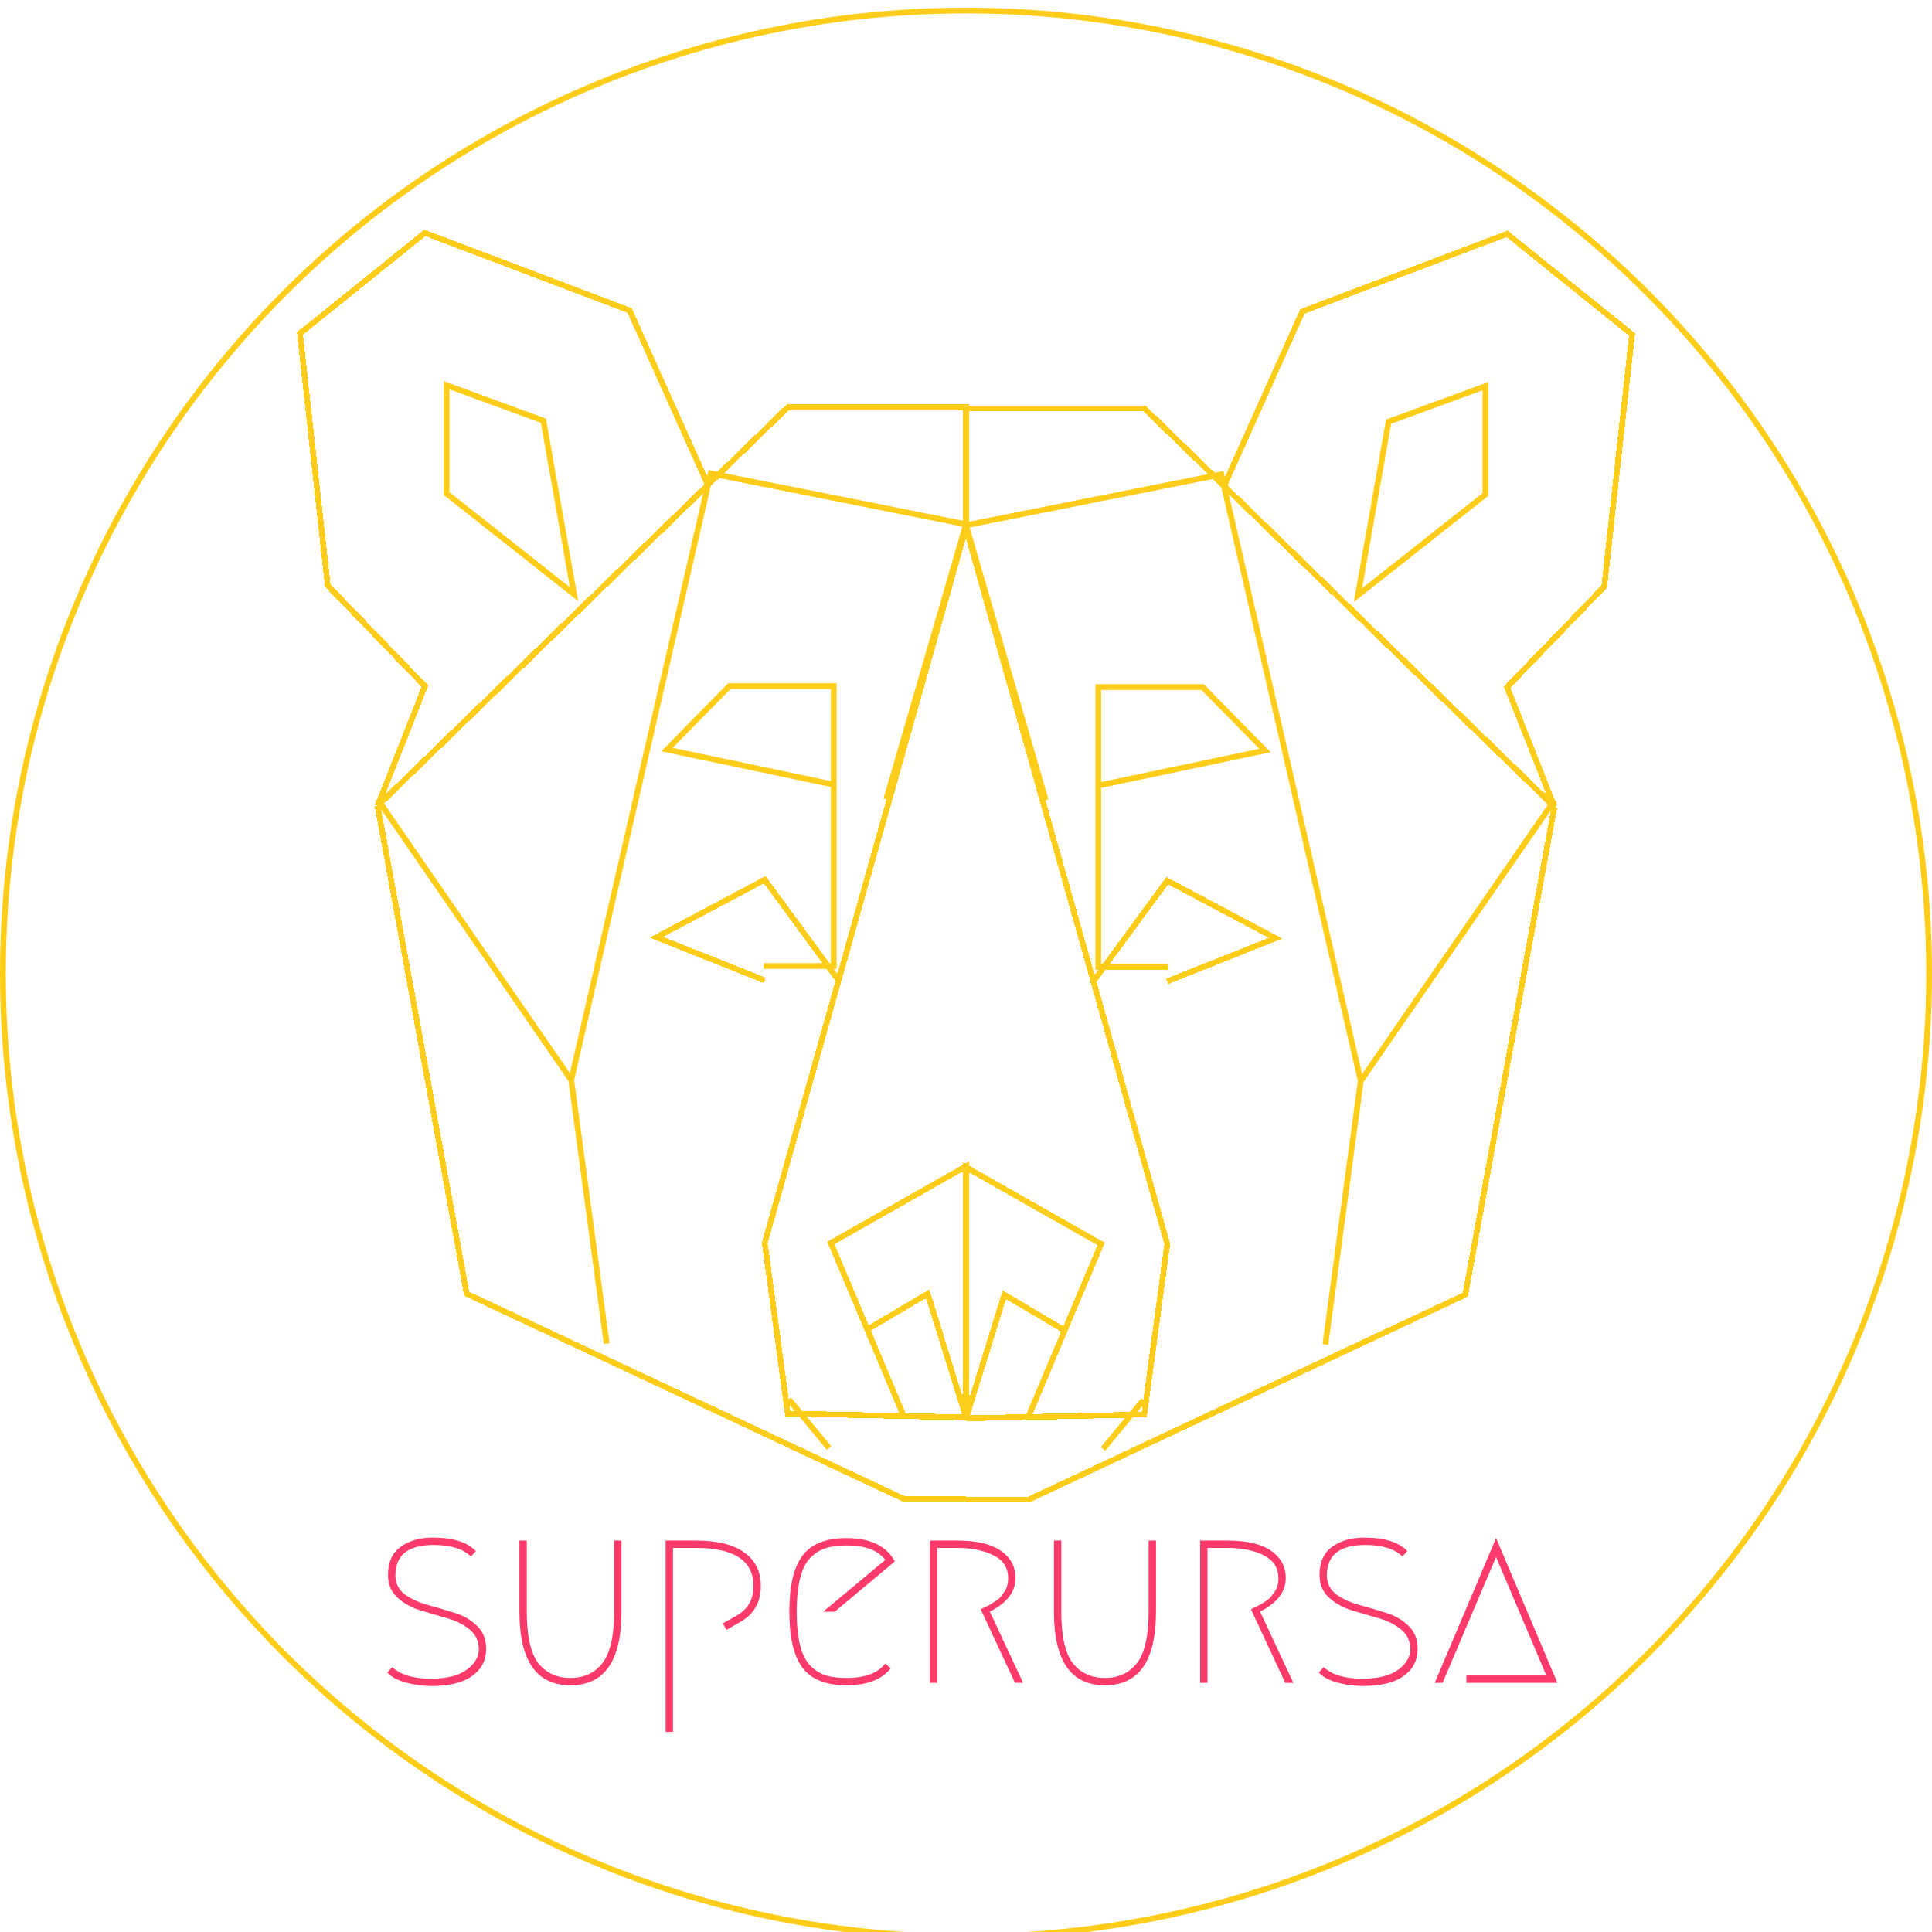 <svg width="1008" height="1008" viewBox="0 0 1008 1008" fill="none" xmlns="http://www.w3.org/2000/svg">
<g filter="url(#filter0_i_0_1)">
<circle cx="504" cy="504" r="502.5" stroke="#FECD1A" stroke-width="3"/>
</g>
<g filter="url(#filter1_dd_0_1)">
<path d="M504 731.5V600.5L433.5 640.5L452.5 685.651M504 731.5L471.5 730.801M504 731.5L484 667L452.5 685.651M471.5 730.801L411 729.5L399 640.5L437.514 503.5M471.5 730.801L452.5 685.651M197 412.5L243.5 667L471.5 774H504M197 412.5L221.692 350L171 297.5L156.5 166L221.692 113.5L328.5 154L369.332 245M197 412.5L369.332 245M369.332 245L411 204.5H504V267L437.514 503.5M437.514 503.5L399 451L342.5 481L399 503.5" stroke="#FECD1A" stroke-width="3" shape-rendering="crispEdges"/>
</g>
<path d="M398.5 504H435V409.38M435 409.38V358H380.5L348 391.066L435 409.38Z" stroke="#FECD1A" stroke-width="3"/>
<path d="M283.5 219.5L299.5 310L233 257.5V201L283.5 219.5Z" stroke="#FECD1A" stroke-width="3"/>
<path d="M197 416.972L298.033 563.465M298.033 563.465L316.5 701M298.033 563.465L370.814 247L504 273.542L462.41 416.972M411.5 730L432.5 755.5" stroke="#FECD1A" stroke-width="3"/>
<g filter="url(#filter2_dd_0_1)">
<path d="M504 732V601L574.5 641L555.5 686.151M504 732L536.5 731.301M504 732L524 667.5L555.5 686.151M536.5 731.301L597 730L609 641L570.486 504M536.5 731.301L555.5 686.151M811 413L764.5 667.5L536.5 774.5H504M811 413L786.308 350.5L837 298L851.5 166.5L786.308 114L679.5 154.5L638.668 245.5M811 413L638.668 245.5M638.668 245.5L597 205H504V267.5L570.486 504M570.486 504L609 451.5L665.5 481.5L609 504" stroke="#FECD1A" stroke-width="3" shape-rendering="crispEdges"/>
</g>
<path d="M609.5 504.5H573V409.88M573 409.88V358.5H627.5L660 391.566L573 409.88Z" stroke="#FECD1A" stroke-width="3"/>
<path d="M724.5 220L708.5 310.5L775 258V201.5L724.5 220Z" stroke="#FECD1A" stroke-width="3"/>
<path d="M811 417.472L709.967 563.965M709.967 563.965L691.5 701.5M709.967 563.965L637.186 247.5L504 274.042L545.59 417.472M596.5 730.5L575.5 756" stroke="#FECD1A" stroke-width="3"/>
<g filter="url(#filter3_d_0_1)">
<path d="M225.744 798.224C236.325 798.224 243.835 800.571 248.272 805.264L245.712 808.08C241.616 804.069 235.131 802.064 226.256 802.064C212.944 802.064 206.288 807.355 206.288 817.936C206.288 822.032 207.909 825.317 211.152 827.792C214.395 830.181 218.32 832.016 222.928 833.296C227.621 834.576 232.272 835.941 236.88 837.392C241.573 838.757 245.541 841.019 248.784 844.176C252.027 847.248 253.648 851.301 253.648 856.336C253.648 862.224 251.216 866.917 246.352 870.416C241.488 873.915 234.448 875.664 225.232 875.664C220.709 875.664 216.229 875.067 211.792 873.872C207.44 872.677 204.197 870.928 202.064 868.624L204.624 865.808C208.976 869.819 215.675 871.824 224.72 871.824C232.997 871.824 239.227 870.288 243.408 867.216C247.675 864.144 249.808 860.56 249.808 856.464C249.808 852.197 248.187 848.741 244.944 846.096C241.701 843.451 237.733 841.488 233.04 840.208C228.432 838.843 223.781 837.477 219.088 836.112C214.48 834.661 210.555 832.443 207.312 829.456C204.069 826.469 202.448 822.544 202.448 817.68C202.448 811.109 204.624 806.245 208.976 803.088C213.413 799.845 219.003 798.224 225.744 798.224ZM274.845 799.76V836.88C274.845 849.595 276.85 858.555 280.861 863.76C284.957 868.88 290.546 871.44 297.629 871.44C304.712 871.44 310.258 868.88 314.269 863.76C318.365 858.555 320.413 849.595 320.413 836.88V799.76H324.253V836.88C324.253 862.48 315.378 875.28 297.629 875.28C279.88 875.28 271.005 862.48 271.005 836.88V799.76H274.845ZM379.029 846.352L377.109 843.024L384.277 838.928C390.165 835.685 393.109 830.523 393.109 823.44C393.109 810.213 383.04 803.6 362.901 803.6H351.125V899.6H347.285V799.76H362.901C374.165 799.76 382.656 801.851 388.373 806.032C394.09 810.128 396.949 815.931 396.949 823.44C396.949 831.973 393.365 838.245 386.197 842.256L379.029 846.352ZM464.699 866.448C460.006 872.336 452.326 875.28 441.659 875.28C430.992 875.28 423.355 872.251 418.747 866.192C414.139 860.133 411.835 850.363 411.835 836.88C411.835 823.397 414.139 813.627 418.747 807.568C423.355 801.509 430.992 798.48 441.659 798.48C454.032 798.48 462.438 802.533 466.875 810.64L435.515 836.88H429.499L461.883 809.872C458.128 804.837 451.387 802.32 441.659 802.32C437.392 802.32 433.808 802.789 430.907 803.728C428.006 804.581 425.318 806.245 422.843 808.72C420.454 811.109 418.662 814.651 417.467 819.344C416.272 823.952 415.675 829.797 415.675 836.88C415.675 843.963 416.272 849.851 417.467 854.544C418.662 859.152 420.454 862.693 422.843 865.168C425.318 867.557 428.006 869.221 430.907 870.16C433.808 871.013 437.392 871.44 441.659 871.44C451.387 871.44 458.128 868.923 461.883 863.888L464.699 866.448ZM516.392 836.752L533.8 874H529.576L511.656 835.6C511.827 835.515 512.552 835.173 513.832 834.576C515.197 833.893 516.136 833.424 516.648 833.168C517.16 832.827 518.013 832.272 519.208 831.504C520.403 830.736 521.299 830.011 521.896 829.328C522.493 828.56 523.133 827.707 523.816 826.768C524.584 825.744 525.139 824.635 525.48 823.44C525.821 822.16 525.992 820.795 525.992 819.344C525.992 813.968 523.432 810 518.312 807.44C513.192 804.88 506.835 803.6 499.24 803.6H489V874H485.16V799.76H499.24C509.309 799.76 516.904 801.509 522.024 805.008C527.229 808.507 529.832 813.285 529.832 819.344C529.832 823.269 528.509 826.768 525.864 829.84C523.219 832.827 520.061 835.131 516.392 836.752ZM553.72 799.76V836.88C553.72 849.595 555.725 858.555 559.736 863.76C563.832 868.88 569.421 871.44 576.504 871.44C583.587 871.44 589.133 868.88 593.144 863.76C597.24 858.555 599.288 849.595 599.288 836.88V799.76H603.128V836.88C603.128 862.48 594.253 875.28 576.504 875.28C558.755 875.28 549.88 862.48 549.88 836.88V799.76H553.72ZM657.392 836.752L674.8 874H670.576L652.656 835.6C652.827 835.515 653.552 835.173 654.832 834.576C656.197 833.893 657.136 833.424 657.648 833.168C658.16 832.827 659.013 832.272 660.208 831.504C661.403 830.736 662.299 830.011 662.896 829.328C663.493 828.56 664.133 827.707 664.816 826.768C665.584 825.744 666.139 824.635 666.48 823.44C666.821 822.16 666.992 820.795 666.992 819.344C666.992 813.968 664.432 810 659.312 807.44C654.192 804.88 647.835 803.6 640.24 803.6H630V874H626.16V799.76H640.24C650.309 799.76 657.904 801.509 663.024 805.008C668.229 808.507 670.832 813.285 670.832 819.344C670.832 823.269 669.509 826.768 666.864 829.84C664.219 832.827 661.061 835.131 657.392 836.752ZM711.744 798.224C722.325 798.224 729.835 800.571 734.272 805.264L731.712 808.08C727.616 804.069 721.131 802.064 712.256 802.064C698.944 802.064 692.288 807.355 692.288 817.936C692.288 822.032 693.909 825.317 697.152 827.792C700.395 830.181 704.32 832.016 708.928 833.296C713.621 834.576 718.272 835.941 722.88 837.392C727.573 838.757 731.541 841.019 734.784 844.176C738.027 847.248 739.648 851.301 739.648 856.336C739.648 862.224 737.216 866.917 732.352 870.416C727.488 873.915 720.448 875.664 711.232 875.664C706.709 875.664 702.229 875.067 697.792 873.872C693.44 872.677 690.197 870.928 688.064 868.624L690.624 865.808C694.976 869.819 701.675 871.824 710.72 871.824C718.997 871.824 725.227 870.288 729.408 867.216C733.675 864.144 735.808 860.56 735.808 856.464C735.808 852.197 734.187 848.741 730.944 846.096C727.701 843.451 723.733 841.488 719.04 840.208C714.432 838.843 709.781 837.477 705.088 836.112C700.48 834.661 696.555 832.443 693.312 829.456C690.069 826.469 688.448 822.544 688.448 817.68C688.448 811.109 690.624 806.245 694.976 803.088C699.413 799.845 705.003 798.224 711.744 798.224ZM765.069 870.16H806.797L780.557 808.336L752.653 874H748.557L780.557 798.48L812.557 874H765.069V870.16Z" fill="#FD3A69"/>
</g>
<defs>
<filter id="filter0_i_0_1" x="0" y="0" width="1008" height="1012" filterUnits="userSpaceOnUse" color-interpolation-filters="sRGB">
<feFlood flood-opacity="0" result="BackgroundImageFix"/>
<feBlend mode="normal" in="SourceGraphic" in2="BackgroundImageFix" result="shape"/>
<feColorMatrix in="SourceAlpha" type="matrix" values="0 0 0 0 0 0 0 0 0 0 0 0 0 0 0 0 0 0 127 0" result="hardAlpha"/>
<feOffset dy="4"/>
<feGaussianBlur stdDeviation="2"/>
<feComposite in2="hardAlpha" operator="arithmetic" k2="-1" k3="1"/>
<feColorMatrix type="matrix" values="0 0 0 0 0 0 0 0 0 0 0 0 0 0 0 0 0 0 0.25 0"/>
<feBlend mode="normal" in2="shape" result="effect1_innerShadow_0_1"/>
</filter>
<filter id="filter1_dd_0_1" x="150.919" y="111.793" width="358.581" height="671.707" filterUnits="userSpaceOnUse" color-interpolation-filters="sRGB">
<feFlood flood-opacity="0" result="BackgroundImageFix"/>
<feColorMatrix in="SourceAlpha" type="matrix" values="0 0 0 0 0 0 0 0 0 0 0 0 0 0 0 0 0 0 127 0" result="hardAlpha"/>
<feOffset dy="4"/>
<feGaussianBlur stdDeviation="2"/>
<feComposite in2="hardAlpha" operator="out"/>
<feColorMatrix type="matrix" values="0 0 0 0 0 0 0 0 0 0 0 0 0 0 0 0 0 0 0.25 0"/>
<feBlend mode="normal" in2="BackgroundImageFix" result="effect1_dropShadow_0_1"/>
<feColorMatrix in="SourceAlpha" type="matrix" values="0 0 0 0 0 0 0 0 0 0 0 0 0 0 0 0 0 0 127 0" result="hardAlpha"/>
<feOffset dy="4"/>
<feGaussianBlur stdDeviation="2"/>
<feComposite in2="hardAlpha" operator="out"/>
<feColorMatrix type="matrix" values="0 0 0 0 0 0 0 0 0 0 0 0 0 0 0 0 0 0 0.25 0"/>
<feBlend mode="normal" in2="effect1_dropShadow_0_1" result="effect2_dropShadow_0_1"/>
<feBlend mode="normal" in="SourceGraphic" in2="effect2_dropShadow_0_1" result="shape"/>
</filter>
<filter id="filter2_dd_0_1" x="498.5" y="112.293" width="358.581" height="671.707" filterUnits="userSpaceOnUse" color-interpolation-filters="sRGB">
<feFlood flood-opacity="0" result="BackgroundImageFix"/>
<feColorMatrix in="SourceAlpha" type="matrix" values="0 0 0 0 0 0 0 0 0 0 0 0 0 0 0 0 0 0 127 0" result="hardAlpha"/>
<feOffset dy="4"/>
<feGaussianBlur stdDeviation="2"/>
<feComposite in2="hardAlpha" operator="out"/>
<feColorMatrix type="matrix" values="0 0 0 0 0 0 0 0 0 0 0 0 0 0 0 0 0 0 0.25 0"/>
<feBlend mode="normal" in2="BackgroundImageFix" result="effect1_dropShadow_0_1"/>
<feColorMatrix in="SourceAlpha" type="matrix" values="0 0 0 0 0 0 0 0 0 0 0 0 0 0 0 0 0 0 127 0" result="hardAlpha"/>
<feOffset dy="4"/>
<feGaussianBlur stdDeviation="2"/>
<feComposite in2="hardAlpha" operator="out"/>
<feColorMatrix type="matrix" values="0 0 0 0 0 0 0 0 0 0 0 0 0 0 0 0 0 0 0.25 0"/>
<feBlend mode="normal" in2="effect1_dropShadow_0_1" result="effect2_dropShadow_0_1"/>
<feBlend mode="normal" in="SourceGraphic" in2="effect2_dropShadow_0_1" result="shape"/>
</filter>
<filter id="filter3_d_0_1" x="198.064" y="798.224" width="618.493" height="109.376" filterUnits="userSpaceOnUse" color-interpolation-filters="sRGB">
<feFlood flood-opacity="0" result="BackgroundImageFix"/>
<feColorMatrix in="SourceAlpha" type="matrix" values="0 0 0 0 0 0 0 0 0 0 0 0 0 0 0 0 0 0 127 0" result="hardAlpha"/>
<feOffset dy="4"/>
<feGaussianBlur stdDeviation="2"/>
<feComposite in2="hardAlpha" operator="out"/>
<feColorMatrix type="matrix" values="0 0 0 0 0 0 0 0 0 0 0 0 0 0 0 0 0 0 0.25 0"/>
<feBlend mode="normal" in2="BackgroundImageFix" result="effect1_dropShadow_0_1"/>
<feBlend mode="normal" in="SourceGraphic" in2="effect1_dropShadow_0_1" result="shape"/>
</filter>
</defs>
</svg>
